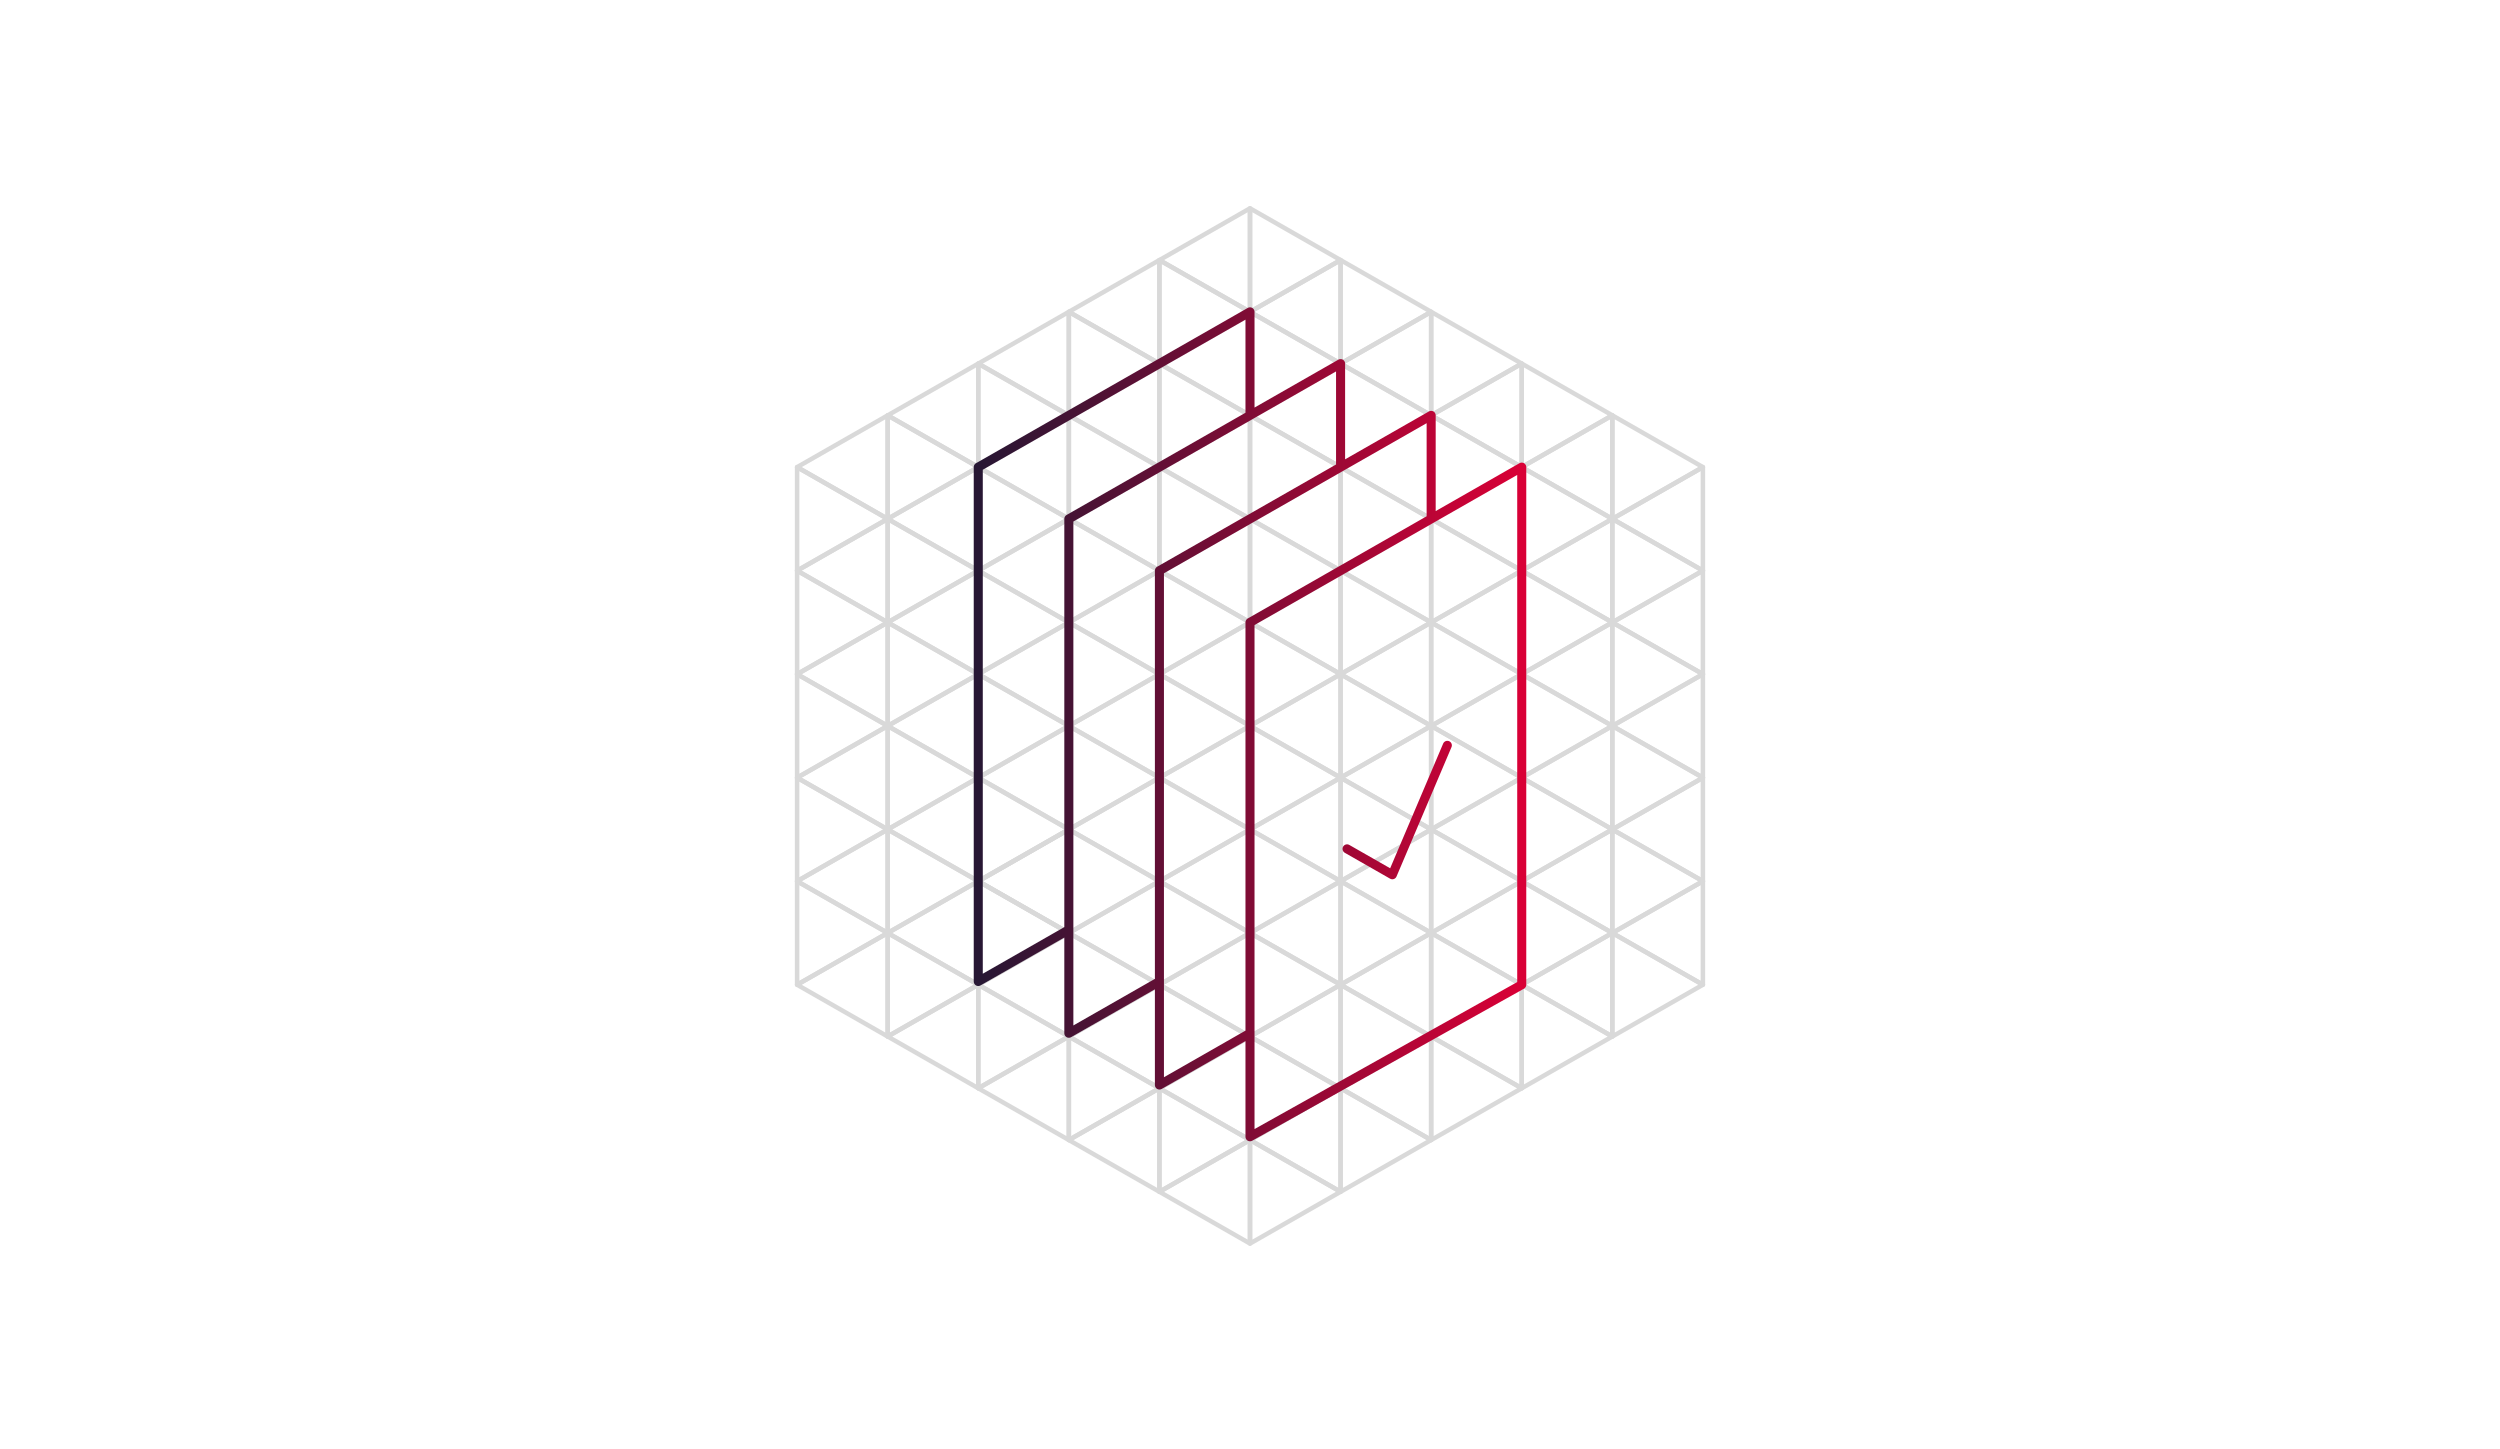 <svg xmlns="http://www.w3.org/2000/svg" fill="none" viewBox="0 0 552 320" height="320" width="552">
<rect fill="white" height="320" width="552"></rect>
<g opacity="0.15">
<path stroke-linejoin="round" stroke-linecap="round" stroke="black" d="M296 57.426L276 46V68.857L296 57.426Z"></path>
<path stroke-linejoin="round" stroke-linecap="round" stroke="black" d="M296 80.283L276 68.857V91.715L296 80.283Z"></path>
<path stroke-linejoin="round" stroke-linecap="round" stroke="black" d="M256 80.283L236 68.857V91.715L256 80.283Z"></path>
<path stroke-linejoin="round" stroke-linecap="round" stroke="black" d="M296 103.141L276 91.715V114.572L296 103.141Z"></path>
<path stroke-linejoin="round" stroke-linecap="round" stroke="black" d="M256 103.141L236 91.715V114.572L256 103.141Z"></path>
<path stroke-linejoin="round" stroke-linecap="round" stroke="black" d="M256 125.998L236 114.572V137.429L256 125.998Z"></path>
<path stroke-linejoin="round" stroke-linecap="round" stroke="black" d="M256 148.854L236 137.428V160.285L256 148.854Z"></path>
<path stroke-linejoin="round" stroke-linecap="round" stroke="black" d="M256 171.711L236 160.285V183.142L256 171.711Z"></path>
<path stroke-linejoin="round" stroke-linecap="round" stroke="black" d="M256 194.568L236 183.143V206L256 194.568Z"></path>
<path stroke-linejoin="round" stroke-linecap="round" stroke="black" d="M256 217.426L236 206V228.857L256 217.426Z"></path>
<path stroke-linejoin="round" stroke-linecap="round" stroke="black" d="M256 240.283L236 228.857V251.715L256 240.283Z"></path>
<path stroke-linejoin="round" stroke-linecap="round" stroke="black" d="M296 125.998L276 114.572V137.429L296 125.998Z"></path>
<path stroke-linejoin="round" stroke-linecap="round" stroke="black" d="M296 148.854L276 137.428V160.285L296 148.854Z"></path>
<path stroke-linejoin="round" stroke-linecap="round" stroke="black" d="M296 171.711L276 160.285V183.142L296 171.711Z"></path>
<path stroke-linejoin="round" stroke-linecap="round" stroke="black" d="M296 194.568L276 183.143V206L296 194.568Z"></path>
<path stroke-linejoin="round" stroke-linecap="round" stroke="black" d="M296 217.426L276 206V228.857L296 217.426Z"></path>
<path stroke-linejoin="round" stroke-linecap="round" stroke="black" d="M296 240.283L276 228.857V251.715L296 240.283Z"></path>
<path stroke-linejoin="round" stroke-linecap="round" stroke="black" d="M296 263.141L276 251.715V274.572L296 263.141Z"></path>
<path stroke-linejoin="round" stroke-linecap="round" stroke="black" d="M316 68.854L296 57.428V80.285L316 68.854Z"></path>
<path stroke-linejoin="round" stroke-linecap="round" stroke="black" d="M316 91.711L296 80.285V103.142L316 91.711Z"></path>
<path stroke-linejoin="round" stroke-linecap="round" stroke="black" d="M316 91.717L336 103.143L336 80.285L316 91.717Z"></path>
<path stroke-linejoin="round" stroke-linecap="round" stroke="black" d="M316 114.574L336 126L336 103.143L316 114.574Z"></path>
<path stroke-linejoin="round" stroke-linecap="round" stroke="black" d="M316 137.432L336 148.857L336 126L316 137.432Z"></path>
<path stroke-linejoin="round" stroke-linecap="round" stroke="black" d="M316 160.289L336 171.715L336 148.858L316 160.289Z"></path>
<path stroke-linejoin="round" stroke-linecap="round" stroke="black" d="M316 183.146L336 194.572L336 171.715L316 183.146Z"></path>
<path stroke-linejoin="round" stroke-linecap="round" stroke="black" d="M316 206.002L336 217.428L336 194.571L316 206.002Z"></path>
<path stroke-linejoin="round" stroke-linecap="round" stroke="black" d="M316 228.859L336 240.285L336 217.428L316 228.859Z"></path>
<path stroke-linejoin="round" stroke-linecap="round" stroke="black" d="M236 91.711L216 80.285L216 103.142L236 91.711Z"></path>
<path stroke-linejoin="round" stroke-linecap="round" stroke="black" d="M236 114.568L216 103.143L216 126L236 114.568Z"></path>
<path stroke-linejoin="round" stroke-linecap="round" stroke="black" d="M236 137.426L216 126L216 148.857L236 137.426Z"></path>
<path stroke-linejoin="round" stroke-linecap="round" stroke="black" d="M236 160.283L216 148.857L216 171.715L236 160.283Z"></path>
<path stroke-linejoin="round" stroke-linecap="round" stroke="black" d="M236 183.141L216 171.715L216 194.572L236 183.141Z"></path>
<path stroke-linejoin="round" stroke-linecap="round" stroke="black" d="M236 205.998L216 194.572L216 217.429L236 205.998Z"></path>
<path stroke-linejoin="round" stroke-linecap="round" stroke="black" d="M236 228.854L216 217.428L216 240.285L236 228.854Z"></path>
<path stroke-linejoin="round" stroke-linecap="round" stroke="black" d="M316 114.568L296 103.143V126L316 114.568Z"></path>
<path stroke-linejoin="round" stroke-linecap="round" stroke="black" d="M316 137.426L296 126V148.857L316 137.426Z"></path>
<path stroke-linejoin="round" stroke-linecap="round" stroke="black" d="M316 160.283L296 148.857V171.715L316 160.283Z"></path>
<path stroke-linejoin="round" stroke-linecap="round" stroke="black" d="M316 183.141L296 171.715V194.572L316 183.141Z"></path>
<path stroke-linejoin="round" stroke-linecap="round" stroke="black" d="M316 205.998L296 194.572V217.429L316 205.998Z"></path>
<path stroke-linejoin="round" stroke-linecap="round" stroke="black" d="M316 228.854L296 217.428V240.285L316 228.854Z"></path>
<path stroke-linejoin="round" stroke-linecap="round" stroke="black" d="M316 251.711L296 240.285V263.142L316 251.711Z"></path>
<path stroke-linejoin="round" stroke-linecap="round" stroke="black" d="M276 68.854L256 57.428V80.285L276 68.854Z"></path>
<path stroke-linejoin="round" stroke-linecap="round" stroke="black" d="M276 91.711L256 80.285V103.142L276 91.711Z"></path>
<path stroke-linejoin="round" stroke-linecap="round" stroke="black" d="M276 114.568L256 103.143V126L276 114.568Z"></path>
<path stroke-linejoin="round" stroke-linecap="round" stroke="black" d="M276 137.426L256 126V148.857L276 137.426Z"></path>
<path stroke-linejoin="round" stroke-linecap="round" stroke="black" d="M276 160.283L256 148.857V171.715L276 160.283Z"></path>
<path stroke-linejoin="round" stroke-linecap="round" stroke="black" d="M276 183.141L256 171.715V194.572L276 183.141Z"></path>
<path stroke-linejoin="round" stroke-linecap="round" stroke="black" d="M276 205.998L256 194.572V217.429L276 205.998Z"></path>
<path stroke-linejoin="round" stroke-linecap="round" stroke="black" d="M276 228.854L256 217.428V240.285L276 228.854Z"></path>
<path stroke-linejoin="round" stroke-linecap="round" stroke="black" d="M276 251.711L256 240.285V263.142L276 251.711Z"></path>
<path stroke-linejoin="round" stroke-linecap="round" stroke="black" d="M256 57.432L276 68.857L276 46L256 57.432Z"></path>
<path stroke-linejoin="round" stroke-linecap="round" stroke="black" d="M256 80.289L276 91.715L276 68.858L256 80.289Z"></path>
<path stroke-linejoin="round" stroke-linecap="round" stroke="black" d="M296 80.289L316 91.715L316 68.858L296 80.289Z"></path>
<path stroke-linejoin="round" stroke-linecap="round" stroke="black" d="M336 103.141L316 91.715L316 114.572L336 103.141Z"></path>
<path stroke-linejoin="round" stroke-linecap="round" stroke="black" d="M336 125.998L316 114.572L316 137.429L336 125.998Z"></path>
<path stroke-linejoin="round" stroke-linecap="round" stroke="black" d="M336 148.854L316 137.428L316 160.285L336 148.854Z"></path>
<path stroke-linejoin="round" stroke-linecap="round" stroke="black" d="M336 171.711L316 160.285L316 183.142L336 171.711Z"></path>
<path stroke-linejoin="round" stroke-linecap="round" stroke="black" d="M336 194.568L316 183.143L316 206L336 194.568Z"></path>
<path stroke-linejoin="round" stroke-linecap="round" stroke="black" d="M336 217.426L316 206L316 228.857L336 217.426Z"></path>
<path stroke-linejoin="round" stroke-linecap="round" stroke="black" d="M336 240.283L316 228.857L316 251.715L336 240.283Z"></path>
<path stroke-linejoin="round" stroke-linecap="round" stroke="black" d="M216 80.289L236 91.715L236 68.858L216 80.289Z"></path>
<path stroke-linejoin="round" stroke-linecap="round" stroke="black" d="M356 91.711L336 80.285L336 103.142L356 91.711Z"></path>
<path stroke-linejoin="round" stroke-linecap="round" stroke="black" d="M356 114.568L336 103.143L336 126L356 114.568Z"></path>
<path stroke-linejoin="round" stroke-linecap="round" stroke="black" d="M356 183.146L376 194.572L376 171.715L356 183.146Z"></path>
<path stroke-linejoin="round" stroke-linecap="round" stroke="black" d="M356 206.002L376 217.428L376 194.571L356 206.002Z"></path>
<path stroke-linejoin="round" stroke-linecap="round" stroke="black" d="M196 114.568L176 103.143L176 126L196 114.568Z"></path>
<path stroke-linejoin="round" stroke-linecap="round" stroke="black" d="M336 171.717L356 183.143L356 160.285L336 171.717Z"></path>
<path stroke-linejoin="round" stroke-linecap="round" stroke="black" d="M376 125.998L356 114.572L356 137.429L376 125.998Z"></path>
<path stroke-linejoin="round" stroke-linecap="round" stroke="black" d="M176 171.717L196 183.143L196 160.285L176 171.717Z"></path>
<path stroke-linejoin="round" stroke-linecap="round" stroke="black" d="M336 194.574L356 206L356 183.143L336 194.574Z"></path>
<path stroke-linejoin="round" stroke-linecap="round" stroke="black" d="M336 217.432L356 228.857L356 206L336 217.432Z"></path>
<path stroke-linejoin="round" stroke-linecap="round" stroke="black" d="M376 103.141L356 91.715L356 114.572L376 103.141Z"></path>
<path stroke-linejoin="round" stroke-linecap="round" stroke="black" d="M176 194.574L196 206L196 183.143L176 194.574Z"></path>
<path stroke-linejoin="round" stroke-linecap="round" stroke="black" d="M176 217.432L196 228.857L196 206L176 217.432Z"></path>
<path stroke-linejoin="round" stroke-linecap="round" stroke="black" d="M216 103.141L196 91.715L196 114.572L216 103.141Z"></path>
<path stroke-linejoin="round" stroke-linecap="round" stroke="black" d="M356 137.426L336 126L336 148.857L356 137.426Z"></path>
<path stroke-linejoin="round" stroke-linecap="round" stroke="black" d="M356 160.289L376 171.715L376 148.858L356 160.289Z"></path>
<path stroke-linejoin="round" stroke-linecap="round" stroke="black" d="M196 137.426L176 126L176 148.857L196 137.426Z"></path>
<path stroke-linejoin="round" stroke-linecap="round" stroke="black" d="M336 148.859L356 160.285L356 137.428L336 148.859Z"></path>
<path stroke-linejoin="round" stroke-linecap="round" stroke="black" d="M376 148.854L356 137.428L356 160.285L376 148.854Z"></path>
<path stroke-linejoin="round" stroke-linecap="round" stroke="black" d="M176 148.859L196 160.285L196 137.428L176 148.859Z"></path>
<path stroke-linejoin="round" stroke-linecap="round" stroke="black" d="M216 125.998L196 114.572L196 137.429L216 125.998Z"></path>
<path stroke-linejoin="round" stroke-linecap="round" stroke="black" d="M356 160.283L336 148.857L336 171.715L356 160.283Z"></path>
<path stroke-linejoin="round" stroke-linecap="round" stroke="black" d="M356 137.432L376 148.857L376 126L356 137.432Z"></path>
<path stroke-linejoin="round" stroke-linecap="round" stroke="black" d="M196 160.283L176 148.857L176 171.715L196 160.283Z"></path>
<path stroke-linejoin="round" stroke-linecap="round" stroke="black" d="M336 126.002L356 137.428L356 114.571L336 126.002Z"></path>
<path stroke-linejoin="round" stroke-linecap="round" stroke="black" d="M376 171.711L356 160.285L356 183.142L376 171.711Z"></path>
<path stroke-linejoin="round" stroke-linecap="round" stroke="black" d="M176 126.002L196 137.428L196 114.571L176 126.002Z"></path>
<path stroke-linejoin="round" stroke-linecap="round" stroke="black" d="M216 148.854L196 137.428L196 160.285L216 148.854Z"></path>
<path stroke-linejoin="round" stroke-linecap="round" stroke="black" d="M356 183.141L336 171.715L336 194.572L356 183.141Z"></path>
<path stroke-linejoin="round" stroke-linecap="round" stroke="black" d="M356 114.574L376 126L376 103.143L356 114.574Z"></path>
<path stroke-linejoin="round" stroke-linecap="round" stroke="black" d="M196 183.141L176 171.715L176 194.572L196 183.141Z"></path>
<path stroke-linejoin="round" stroke-linecap="round" stroke="black" d="M196 205.998L176 194.572L176 217.429L196 205.998Z"></path>
<path stroke-linejoin="round" stroke-linecap="round" stroke="black" d="M356 205.998L336 194.572L336 217.429L356 205.998Z"></path>
<path stroke-linejoin="round" stroke-linecap="round" stroke="black" d="M356 228.854L336 217.428L336 240.285L356 228.854Z"></path>
<path stroke-linejoin="round" stroke-linecap="round" stroke="black" d="M336 103.146L356 114.572L356 91.715L336 103.146Z"></path>
<path stroke-linejoin="round" stroke-linecap="round" stroke="black" d="M376 194.568L356 183.143L356 206L376 194.568Z"></path>
<path stroke-linejoin="round" stroke-linecap="round" stroke="black" d="M376 217.426L356 206L356 228.857L376 217.426Z"></path>
<path stroke-linejoin="round" stroke-linecap="round" stroke="black" d="M176 103.146L196 114.572L196 91.715L176 103.146Z"></path>
<path stroke-linejoin="round" stroke-linecap="round" stroke="black" d="M216 171.711L196 160.285L196 183.142L216 171.711Z"></path>
<path stroke-linejoin="round" stroke-linecap="round" stroke="black" d="M216 194.568L196 183.143L196 206L216 194.568Z"></path>
<path stroke-linejoin="round" stroke-linecap="round" stroke="black" d="M216 217.426L196 206L196 228.857L216 217.426Z"></path>
<path stroke-linejoin="round" stroke-linecap="round" stroke="black" d="M196 91.717L216 103.143L216 80.285L196 91.717Z"></path>
<path stroke-linejoin="round" stroke-linecap="round" stroke="black" d="M196 114.574L216 126L216 103.143L196 114.574Z"></path>
<path stroke-linejoin="round" stroke-linecap="round" stroke="black" d="M196 137.432L216 148.857L216 126L196 137.432Z"></path>
<path stroke-linejoin="round" stroke-linecap="round" stroke="black" d="M196 160.289L216 171.715L216 148.858L196 160.289Z"></path>
<path stroke-linejoin="round" stroke-linecap="round" stroke="black" d="M196 183.146L216 194.572L216 171.715L196 183.146Z"></path>
<path stroke-linejoin="round" stroke-linecap="round" stroke="black" d="M196 206.002L216 217.428L216 194.571L196 206.002Z"></path>
<path stroke-linejoin="round" stroke-linecap="round" stroke="black" d="M196 228.859L216 240.285L216 217.428L196 228.859Z"></path>
<path stroke-linejoin="round" stroke-linecap="round" stroke="black" d="M256 103.146L276 114.572L276 91.715L256 103.146Z"></path>
<path stroke-linejoin="round" stroke-linecap="round" stroke="black" d="M296 103.146L316 114.572L316 91.715L296 103.146Z"></path>
<path stroke-linejoin="round" stroke-linecap="round" stroke="black" d="M296 126.002L316 137.428L316 114.571L296 126.002Z"></path>
<path stroke-linejoin="round" stroke-linecap="round" stroke="black" d="M296 148.859L316 160.285L316 137.428L296 148.859Z"></path>
<path stroke-linejoin="round" stroke-linecap="round" stroke="black" d="M296 171.717L316 183.143L316 160.285L296 171.717Z"></path>
<path stroke-linejoin="round" stroke-linecap="round" stroke="black" d="M296 194.574L316 206L316 183.143L296 194.574Z"></path>
<path stroke-linejoin="round" stroke-linecap="round" stroke="black" d="M296 217.432L316 228.857L316 206L296 217.432Z"></path>
<path stroke-linejoin="round" stroke-linecap="round" stroke="black" d="M296 240.289L316 251.715L316 228.858L296 240.289Z"></path>
<path stroke-linejoin="round" stroke-linecap="round" stroke="black" d="M336 80.283L316 68.857L316 91.715L336 80.283Z"></path>
<path stroke-linejoin="round" stroke-linecap="round" stroke="black" d="M216 103.146L236 114.572L236 91.715L216 103.146Z"></path>
<path stroke-linejoin="round" stroke-linecap="round" stroke="black" d="M216 126.002L236 137.428L236 114.571L216 126.002Z"></path>
<path stroke-linejoin="round" stroke-linecap="round" stroke="black" d="M216 148.859L236 160.285L236 137.428L216 148.859Z"></path>
<path stroke-linejoin="round" stroke-linecap="round" stroke="black" d="M216 171.717L236 183.143L236 160.285L216 171.717Z"></path>
<path stroke-linejoin="round" stroke-linecap="round" stroke="black" d="M216 194.574L236 206L236 183.143L216 194.574Z"></path>
<path stroke-linejoin="round" stroke-linecap="round" stroke="black" d="M216 194.574L236 206L236 183.143L216 194.574Z"></path>
<path stroke-linejoin="round" stroke-linecap="round" stroke="black" d="M216 217.432L236 228.857L236 206L216 217.432Z"></path>
<path stroke-linejoin="round" stroke-linecap="round" stroke="black" d="M216 240.289L236 251.715L236 228.858L216 240.289Z"></path>
<path stroke-linejoin="round" stroke-linecap="round" stroke="black" d="M256 126.002L276 137.428L276 114.571L256 126.002Z"></path>
<path stroke-linejoin="round" stroke-linecap="round" stroke="black" d="M256 148.859L276 160.285L276 137.428L256 148.859Z"></path>
<path stroke-linejoin="round" stroke-linecap="round" stroke="black" d="M256 171.717L276 183.143L276 160.285L256 171.717Z"></path>
<path stroke-linejoin="round" stroke-linecap="round" stroke="black" d="M256 194.574L276 206L276 183.143L256 194.574Z"></path>
<path stroke-linejoin="round" stroke-linecap="round" stroke="black" d="M256 217.432L276 228.857L276 206L256 217.432Z"></path>
<path stroke-linejoin="round" stroke-linecap="round" stroke="black" d="M256 240.289L276 251.715L276 228.858L256 240.289Z"></path>
<path stroke-linejoin="round" stroke-linecap="round" stroke="black" d="M256 263.146L276 274.572L276 251.715L256 263.146Z"></path>
<path stroke-linejoin="round" stroke-linecap="round" stroke="black" d="M276 68.859L296 80.285L296 57.428L276 68.859Z"></path>
<path stroke-linejoin="round" stroke-linecap="round" stroke="black" d="M276 91.717L296 103.143L296 80.285L276 91.717Z"></path>
<path stroke-linejoin="round" stroke-linecap="round" stroke="black" d="M276 114.574L296 126L296 103.143L276 114.574Z"></path>
<path stroke-linejoin="round" stroke-linecap="round" stroke="black" d="M276 137.432L296 148.857L296 126L276 137.432Z"></path>
<path stroke-linejoin="round" stroke-linecap="round" stroke="black" d="M276 160.289L296 171.715L296 148.858L276 160.289Z"></path>
<path stroke-linejoin="round" stroke-linecap="round" stroke="black" d="M276 183.146L296 194.572L296 171.715L276 183.146Z"></path>
<path stroke-linejoin="round" stroke-linecap="round" stroke="black" d="M276 206.002L296 217.428L296 194.571L276 206.002Z"></path>
<path stroke-linejoin="round" stroke-linecap="round" stroke="black" d="M276 228.859L296 240.285L296 217.428L276 228.859Z"></path>
<path stroke-linejoin="round" stroke-linecap="round" stroke="black" d="M276 251.717L296 263.143L296 240.285L276 251.717Z"></path>
<path stroke-linejoin="round" stroke-linecap="round" stroke="black" d="M236 68.859L256 80.285L256 57.428L236 68.859Z"></path>
<path stroke-linejoin="round" stroke-linecap="round" stroke="black" d="M236 91.717L256 103.143L256 80.285L236 91.717Z"></path>
<path stroke-linejoin="round" stroke-linecap="round" stroke="black" d="M236 114.574L256 126L256 103.143L236 114.574Z"></path>
<path stroke-linejoin="round" stroke-linecap="round" stroke="black" d="M236 137.432L256 148.857L256 126L236 137.432Z"></path>
<path stroke-linejoin="round" stroke-linecap="round" stroke="black" d="M236 160.289L256 171.715L256 148.858L236 160.289Z"></path>
<path stroke-linejoin="round" stroke-linecap="round" stroke="black" d="M236 183.146L256 194.572L256 171.715L236 183.146Z"></path>
<path stroke-linejoin="round" stroke-linecap="round" stroke="black" d="M236 206.002L256 217.428L256 194.571L236 206.002Z"></path>
<path stroke-linejoin="round" stroke-linecap="round" stroke="black" d="M236 228.859L256 240.285L256 217.428L236 228.859Z"></path>
<path stroke-linejoin="round" stroke-linecap="round" stroke="black" d="M236 251.717L256 263.143L256 240.285L236 251.717Z"></path>
</g>
<path stroke-linejoin="round" stroke-linecap="round" stroke-width="2" stroke="url(#paint0_linear_1_6259)" d="M236 205.286L216 216.715V103.143L276 68.857V91.715M236 205.286V228.143L256 216.715M236 205.286V114.572L276 91.715M256 216.715V239.572L276 228.143M256 216.715V126L296 103.143M276 228.143V251L336 217.429V103.143L316 114.572M276 228.143V137.429L316 114.572M316 114.572V91.715L296 103.143M296 103.143V80.286L276 91.715M297.429 187.429L307.429 193.143L319.571 164.572"></path>
<defs>
<linearGradient gradientUnits="userSpaceOnUse" y2="152.208" x2="336" y1="152.209" x1="216" id="paint0_linear_1_6259">
<stop stop-color="#271734"></stop>
<stop stop-color="#D90036" offset="1"></stop>
</linearGradient>
</defs>
</svg>
